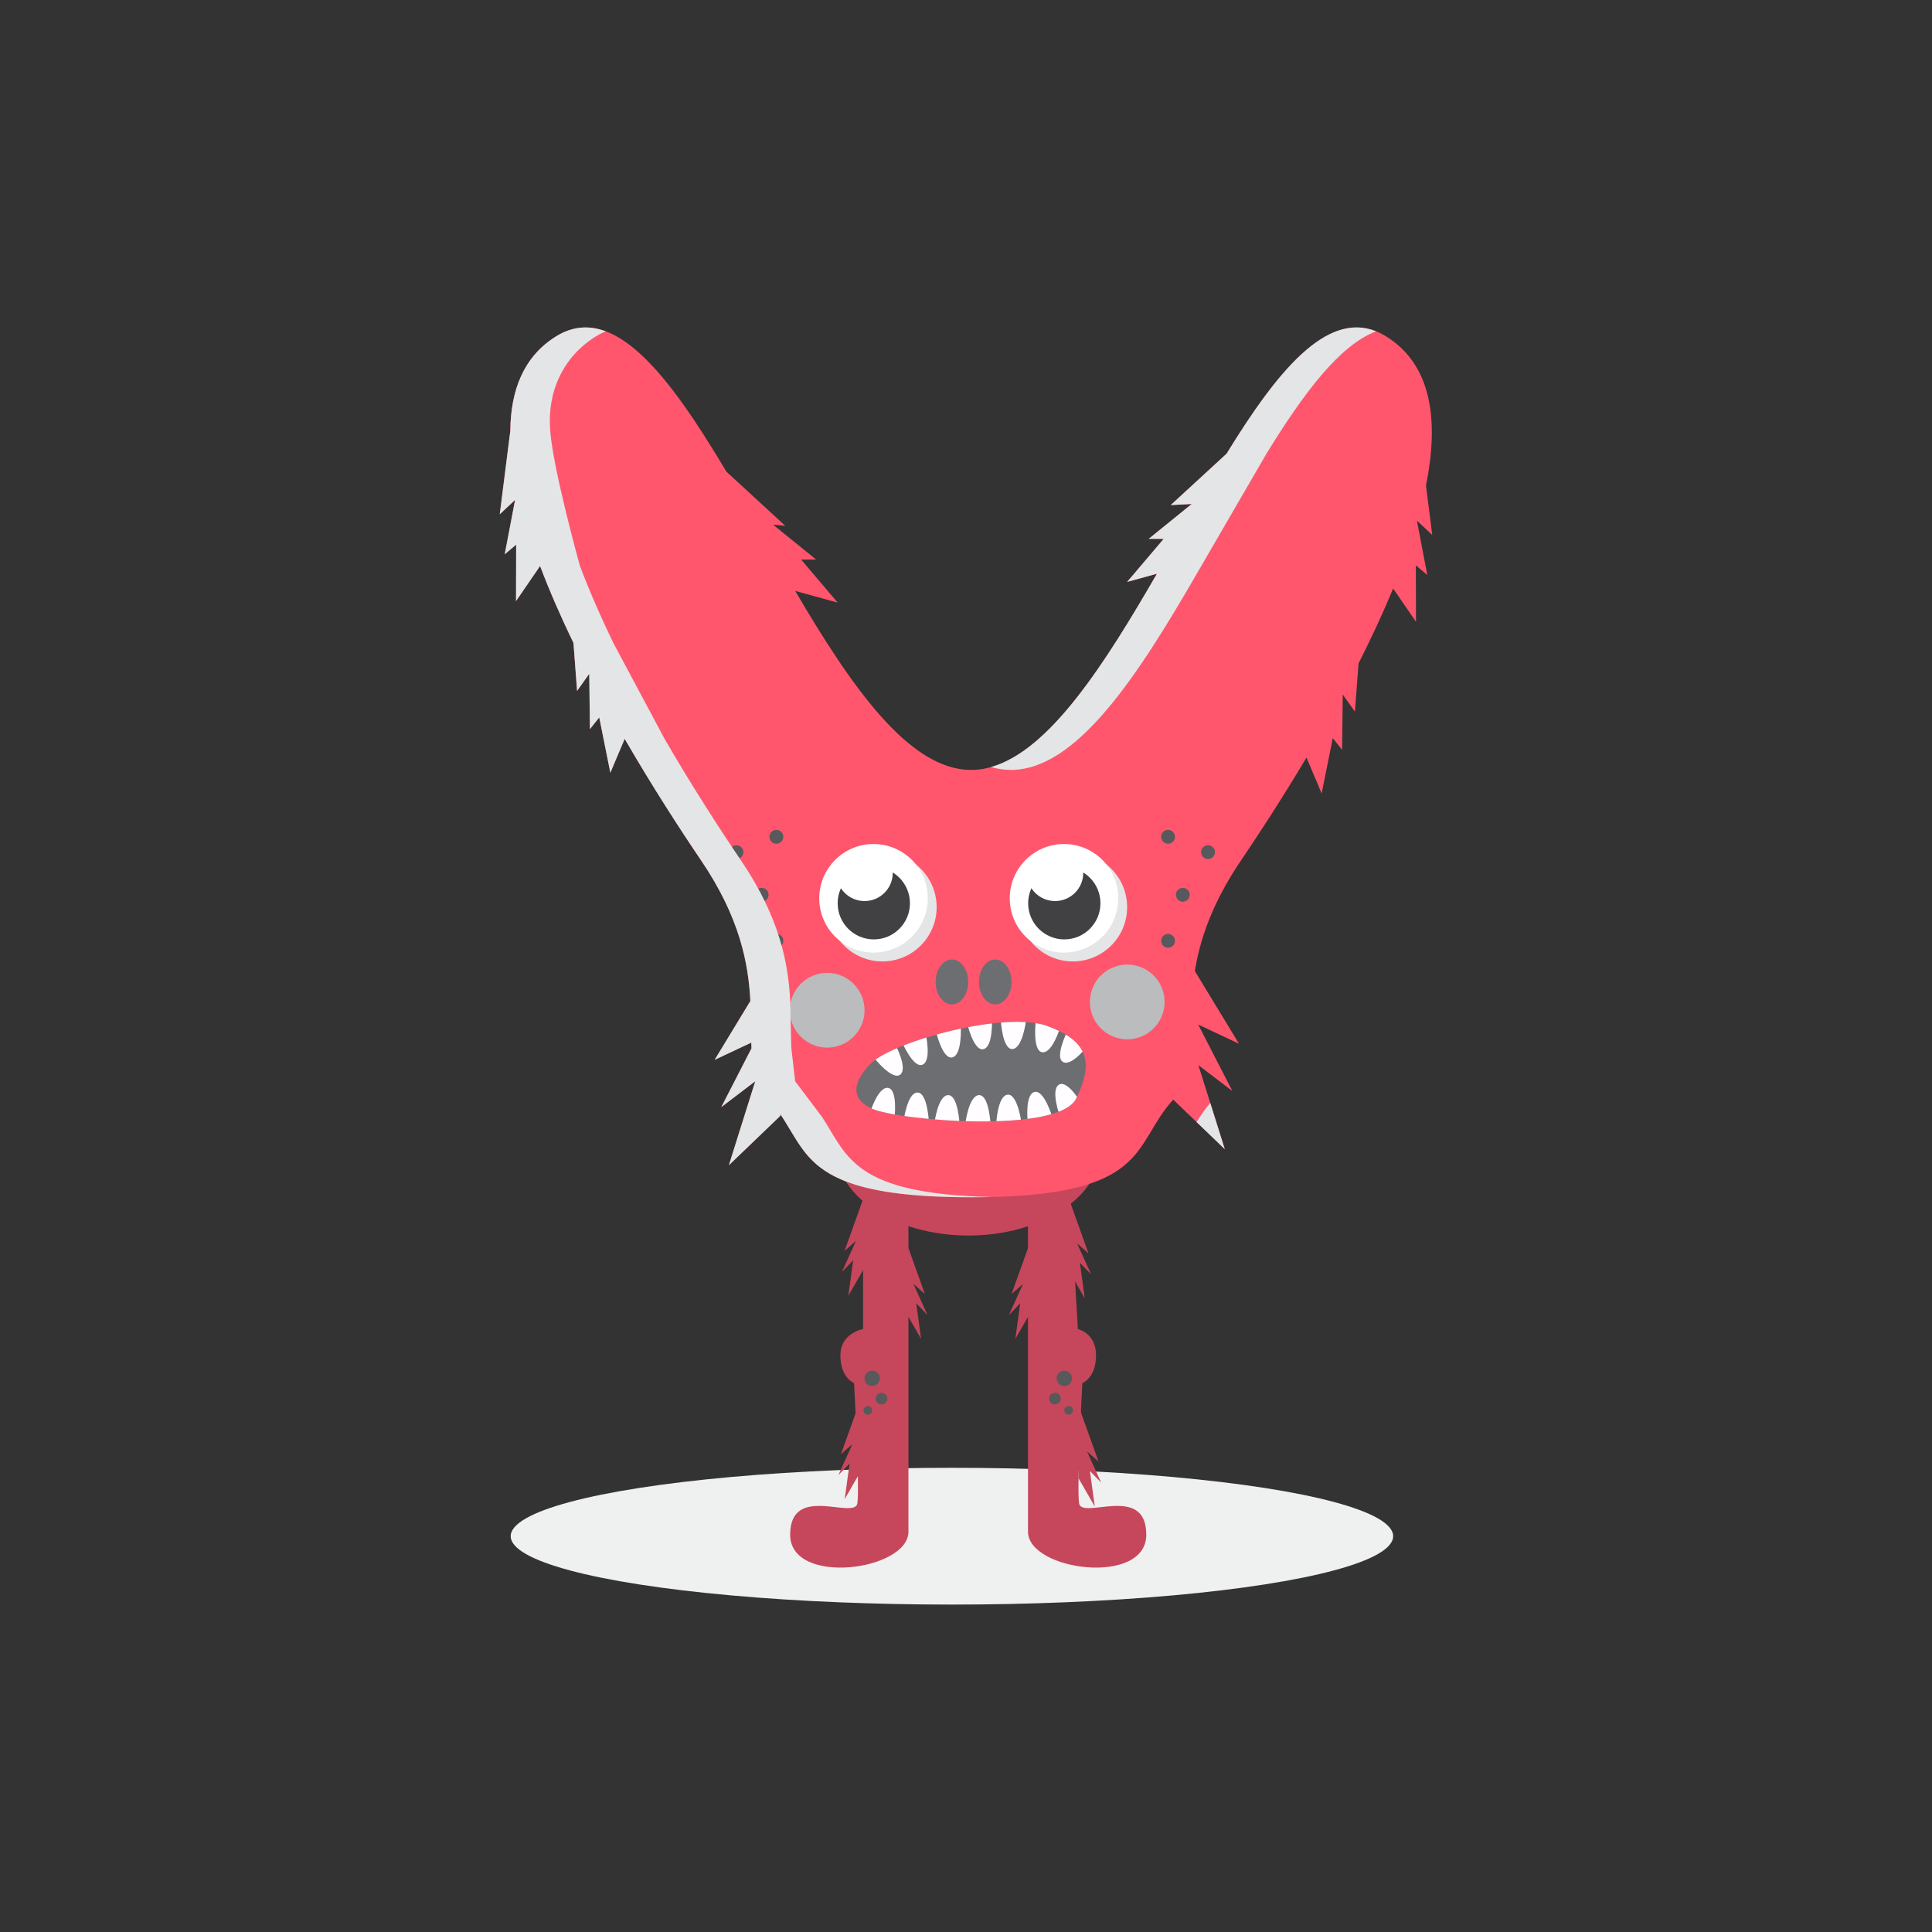 <?xml version="1.0" encoding="utf-8"?>
<!-- Generator: Adobe Illustrator 16.0.0, SVG Export Plug-In . SVG Version: 6.00 Build 0)  -->
<!DOCTYPE svg PUBLIC "-//W3C//DTD SVG 1.1//EN" "http://www.w3.org/Graphics/SVG/1.1/DTD/svg11.dtd">
<svg version="1.1" id="Layer_1" xmlns="http://www.w3.org/2000/svg" xmlns:xlink="http://www.w3.org/1999/xlink" x="0px" y="0px"
	 width="350px" height="350px" viewBox="0 0 350 350" enable-background="new 0 0 350 350" xml:space="preserve">
<rect x="0" y="0" width="350" height="350" fill="#333333" stroke="none"/>
<g>
	<ellipse fill="#EFF0F0" cx="172.45" cy="278.296" rx="79.934" ry="12.388"/>
	<g>
		<g>
			<g>
				<ellipse fill="#C6475B" cx="175.434" cy="208.178" rx="23.921" ry="15.651"/>
				<g>
					<g>
						<path fill="#C6475B" d="M156.354,212.635v28.142c0,0-4.107,0.684-4.107,4.763s2.475,5.024,2.475,5.024
							s1.032,18.624,0.601,21.752c-0.432,3.126-12.178-3.671-12.178,5.709c0,9.382,21.427,6.525,21.427-0.543c0-7.069,0-62.4,0-62.4
							L156.354,212.635z"/>
						<polygon fill="#C6475B" points="163.943,237.469 166.865,242.546 165.982,236.109 168.022,238.217 165.472,232.59 
							167.546,234.411 163.943,224.35 						"/>
						<g>
							<circle fill="#58595B" cx="157.998" cy="249.705" r="1.394"/>
							<circle fill="#58595B" cx="159.698" cy="253.374" r="1.053"/>
							<circle fill="#58595B" cx="157.213" cy="255.506" r="0.785"/>
						</g>
					</g>
					<g>
						<path fill="#C6475B" d="M193.635,212.637l1.631,28.14c0,0,3.292,0.684,3.292,4.763s-2.477,5.024-2.477,5.024
							s-1.031,18.624-0.6,21.752c0.431,3.126,12.179-3.671,12.179,5.709c0,9.382-21.429,6.525-21.429-0.543
							c0-7.069,0-62.399,0-62.399L193.635,212.637z"/>
						<polygon fill="#C6475B" points="186.86,237.47 183.938,242.546 184.82,236.11 182.781,238.217 185.333,232.591 
							183.258,234.412 186.86,224.351 						"/>
						<polygon fill="#C6475B" points="156.604,229.669 153.682,234.745 154.564,228.31 152.524,230.416 155.076,224.79 153,226.61 
							156.604,216.55 						"/>
						<polygon fill="#C6475B" points="155.949,266.495 153.027,271.572 153.909,265.136 151.87,267.242 154.421,261.616 
							152.346,263.436 155.949,253.376 						"/>
						<polygon fill="#C6475B" points="193.592,230.124 196.514,235.2 195.631,228.764 197.67,230.871 195.119,225.245 
							197.194,227.065 193.592,217.005 						"/>
						<polygon fill="#C6475B" points="195.408,267.842 198.33,272.917 197.448,266.481 199.486,268.589 196.936,262.963 
							199.012,264.783 195.408,254.723 						"/>
						<g>
							<circle fill="#58595B" cx="192.807" cy="249.706" r="1.394"/>
							<circle fill="#58595B" cx="191.106" cy="253.375" r="1.054"/>
							<circle fill="#58595B" cx="193.592" cy="255.506" r="0.785"/>
						</g>
					</g>
				</g>
			</g>
			<path fill="#FF566D" d="M256.713,94.455c0.01-0.03,0.018-0.062,0.027-0.092l2.725,2.55l-1.134-8.957
				c2.387-11.839,1.04-21.837-7.163-26.979c-9.7-6.08-19.223,5.345-28.955,21.208L212.089,91.5l3.802-0.196l-7.795,6.317
				l2.715,0.001l-6.617,7.796l5.396-1.485c-10.642,18.419-21.71,35.545-33.673,35.545c-11.285,0-21.772-15.24-31.858-32.429
				l7.693,2.118l-6.618-7.796l2.715-0.001l-7.794-6.316l2.196,0.194l-10.665-9.813c-10.417-17.501-20.566-30.946-30.918-24.458
				c-5.785,3.627-8.156,9.67-8.219,17.068l-1.913,15.12l2.778-2.602l-1.88,9.853l2.075-1.75l-0.027,10.228l4.359-6.359
				c1.739,4.608,3.802,9.303,6.049,13.944l0.654,8.687l2.17-3.057c0.012,0.021,0.023,0.044,0.035,0.066l0.124,9.917l1.683-2.129
				l2.015,10.025l2.595-6.14c5.051,8.72,10.08,16.462,13.855,22.036c7.056,10.415,8.56,18.718,8.917,25.458L129.465,192l6.637-3.123
				c0.01,0.352,0.022,0.697,0.039,1.039l-5.472,10.646l6.154-4.683l-4.782,15.216l9.341-8.972l-0.037-0.308
				c5.164,7.541,5.271,15.08,34.571,15.08c32.694,0,29.04-9.387,36.622-17.689l9.341,8.972l-4.782-15.217l6.154,4.683l-6.188-12.04
				l7.391,3.479l-7.994-13.165c0.911-5.653,3.082-12.253,8.354-20.033c3.278-4.841,7.504-11.319,11.866-18.65l2.749,6.503
				l2.016-10.026l1.684,2.131l0.124-10.032l2.203,3.104l0.659-8.743c2.269-4.478,4.4-9.042,6.268-13.562l4.137,6.032l-0.028-10.227
				l2.075,1.751L256.713,94.455z"/>
			<g>
				<g>
					<path fill="#6D6E71" d="M157.959,192.492c4.292-3.944,24.247-9.396,31.789-6.611c7.539,2.784,8.352,6.669,5.219,13.107
						c-3.133,6.439-32.02,4.062-37.008,1.857C152.971,198.641,155.685,194.583,157.959,192.492z"/>
					<g>
						<defs>
							<path id="SVGID_1_" d="M157.959,192.492c4.292-3.944,24.247-9.396,31.789-6.611c7.539,2.784,8.352,6.669,5.219,13.107
								c-3.133,6.439-32.02,4.062-37.008,1.857C152.971,198.641,155.685,194.583,157.959,192.492z"/>
						</defs>
						<clipPath id="SVGID_2_">
							<use xlink:href="#SVGID_1_"  overflow="visible"/>
						</clipPath>
						<g clip-path="url(#SVGID_2_)">
							<path fill="#FFFDFF" d="M157.598,201.63c0,0,1.455-4.804,3.268-4.55c1.813,0.253,1.184,5.509,1.184,5.509L157.598,201.63z"/>
							<path fill="#FFFDFF" d="M162.166,189.158c0,0,2.369,4.425,0.907,5.528c-1.461,1.102-4.733-3.06-4.733-3.06L162.166,189.158z"
								/>
							<path fill="#FFFDFF" d="M167.707,187.313c0,0,1.11,4.896-0.591,5.571c-1.702,0.675-3.752-4.205-3.752-4.205L167.707,187.313z
								"/>
							<path fill="#FFFDFF" d="M174.06,186.181c0,0,0.233,5.014-1.561,5.38c-1.794,0.367-2.956-4.798-2.956-4.798L174.06,186.181z"
								/>
							<path fill="#FFFDFF" d="M179.699,184.687c0,0,0.234,5.014-1.56,5.381c-1.794,0.365-2.956-4.798-2.956-4.798L179.699,184.687z
								"/>
							<path fill="#FFFDFF" d="M185.858,185.011c0,0-0.634,4.979-2.463,5.032c-1.83,0.052-2.087-5.235-2.087-5.235L185.858,185.011z
								"/>
							<path fill="#FFFDFF" d="M192.084,186.075c0,0-1.453,4.805-3.266,4.553c-1.813-0.254-1.187-5.51-1.187-5.51L192.084,186.075z"
								/>
							<path fill="#FFFDFF" d="M197.221,189.23c0,0-3,4.024-4.619,3.171c-1.618-0.856,0.758-5.585,0.758-5.585L197.221,189.23z"/>
							<path fill="#FFFDFF" d="M163.721,202.957c0,0,0.635-4.979,2.465-5.03c1.829-0.053,2.083,5.234,2.083,5.234L163.721,202.957z"
								/>
							<path fill="#FFFDFF" d="M169.285,203.421c0,0,0.634-4.979,2.465-5.03c1.829-0.052,2.083,5.235,2.083,5.235L169.285,203.421z"
								/>
							<path fill="#FFFDFF" d="M174.895,203.421c0,0,0.634-4.979,2.465-5.03c1.829-0.052,2.084,5.235,2.084,5.235L174.895,203.421z"
								/>
							<path fill="#FFFDFF" d="M180.484,203.524c0,0,0.227-5.014,2.047-5.214c1.819-0.201,2.504,5.049,2.504,5.049L180.484,203.524z
								"/>
							<path fill="#FFFDFF" d="M186.188,203.296c0,0-0.565-4.987,1.201-5.472c1.765-0.485,3.267,4.591,3.267,4.591L186.188,203.296z
								"/>
							<path fill="#FFFDFF" d="M191.968,202.078c0,0-1.704-4.72-0.099-5.601c1.605-0.88,4.241,3.711,4.241,3.711L191.968,202.078z"
								/>
						</g>
					</g>
				</g>
				<circle fill="#BABCBE" cx="204.215" cy="181.513" r="6.768"/>
				<circle fill="#BABCBE" cx="149.855" cy="183.018" r="6.768"/>
				<g>
					<circle fill="#58595B" cx="214.275" cy="162.097" r="1.255"/>
					<circle fill="#58595B" cx="218.843" cy="154.371" r="1.255"/>
					<circle fill="#58595B" cx="211.609" cy="151.6" r="1.255"/>
					<circle fill="#58595B" cx="211.609" cy="170.44" r="1.255"/>
				</g>
				<g>
					<circle fill="#58595B" cx="137.981" cy="162.096" r="1.255"/>
					<circle fill="#58595B" cx="133.413" cy="154.37" r="1.256"/>
					<circle fill="#58595B" cx="140.648" cy="151.599" r="1.255"/>
					<circle fill="#58595B" cx="140.648" cy="170.44" r="1.256"/>
				</g>
				<g>
					<ellipse fill="#6D6E71" cx="172.451" cy="177.888" rx="2.951" ry="4.066"/>
					<ellipse fill="#6D6E71" cx="180.298" cy="177.888" rx="2.952" ry="4.066"/>
				</g>
				<g>
					<circle fill="#E4E5E6" cx="159.851" cy="164.34" r="9.832"/>
					<circle fill="#E4E5E6" cx="194.361" cy="164.34" r="9.832"/>
				</g>
				<g>
					<circle fill="#FFFFFF" cx="158.246" cy="162.735" r="9.832"/>
					<circle fill="#414042" cx="158.298" cy="163.633" r="6.547"/>
					<path fill="#FFFFFF" d="M161.732,158.124c0,2.823-2.286,5.111-5.11,5.111c-2.823,0-5.11-2.288-5.11-5.111
						c0-2.821,2.287-4.306,5.11-4.306C159.446,153.818,161.732,155.302,161.732,158.124z"/>
				</g>
				<g>
					<circle fill="#FFFFFF" cx="192.756" cy="162.735" r="9.832"/>
					<circle fill="#414042" cx="192.809" cy="163.633" r="6.547"/>
					<path fill="#FFFFFF" d="M196.244,158.124c0,2.823-2.287,5.111-5.11,5.111s-5.11-2.288-5.11-5.111
						c0-2.821,2.287-4.306,5.11-4.306S196.244,155.302,196.244,158.124z"/>
				</g>
			</g>
		</g>
		<g>
			<path fill="#E4E5E6" d="M179.531,138.955c1.193,0.336,2.396,0.522,3.609,0.522c11.962,0,23.029-17.126,33.672-35.545
				l12.623-21.748c6.679-10.887,13.26-19.681,19.865-22.163c-9.058-3.637-17.98,7.318-27.088,22.163L212.089,91.5l3.802-0.196
				l-7.795,6.317l2.715,0.001l-6.617,7.796l5.396-1.485C200.027,120.482,190.121,135.978,179.531,138.955z"/>
			<path fill="#E4E5E6" d="M148.974,202.423L148.974,202.423l-0.005-0.008c-0.13-0.2-0.389-0.518-0.389-0.518l-4.533-6.019
				l-0.682-5.963c-0.017-0.342-0.03-0.688-0.04-1.039l-0.164-7.535c-0.356-6.74-1.86-15.042-8.917-25.458
				c-3.775-5.574-8.804-13.316-13.855-22.036l-9.276-17.37c-2.247-4.642-4.309-9.336-6.049-13.944c0,0-4.816-17.249-5.392-24.489
				c-0.576-7.239,2.433-13.441,8.219-17.068c0.619-0.389,1.239-0.701,1.857-0.949c-3.017-1.132-6.04-0.957-9.081,0.949
				c-5.785,3.627-8.156,9.67-8.219,17.068l-1.913,15.12l2.778-2.602l-1.88,9.853l2.075-1.75l-0.027,10.228l4.359-6.359
				c1.739,4.608,3.802,9.303,6.049,13.944l0.654,8.687l2.17-3.057c0.012,0.021,0.023,0.044,0.035,0.066l0.124,9.917l1.683-2.129
				l2.015,10.025l2.595-6.14c5.051,8.72,10.08,16.462,13.855,22.036c7.056,10.415,8.56,18.718,8.917,25.458L129.465,192l6.637-3.123
				c0.01,0.352,0.022,0.697,0.039,1.039l-5.472,10.646l6.154-4.683l-4.782,15.216l9.341-8.972l-0.037-0.308
				c0.196,0.286,0.383,0.572,0.566,0.857l2.264,3.706c3.602,5.746,8.437,10.517,31.742,10.517c1.286,0,2.509-0.017,3.685-0.045
				C154.563,216.271,153.552,209.438,148.974,202.423z"/>
			<path fill="#E4E5E6" d="M216.77,203.269l5.11,4.909l-2.634-8.381C218.271,200.947,217.485,202.113,216.77,203.269z"/>
		</g>
	</g>
</g>
</svg>
